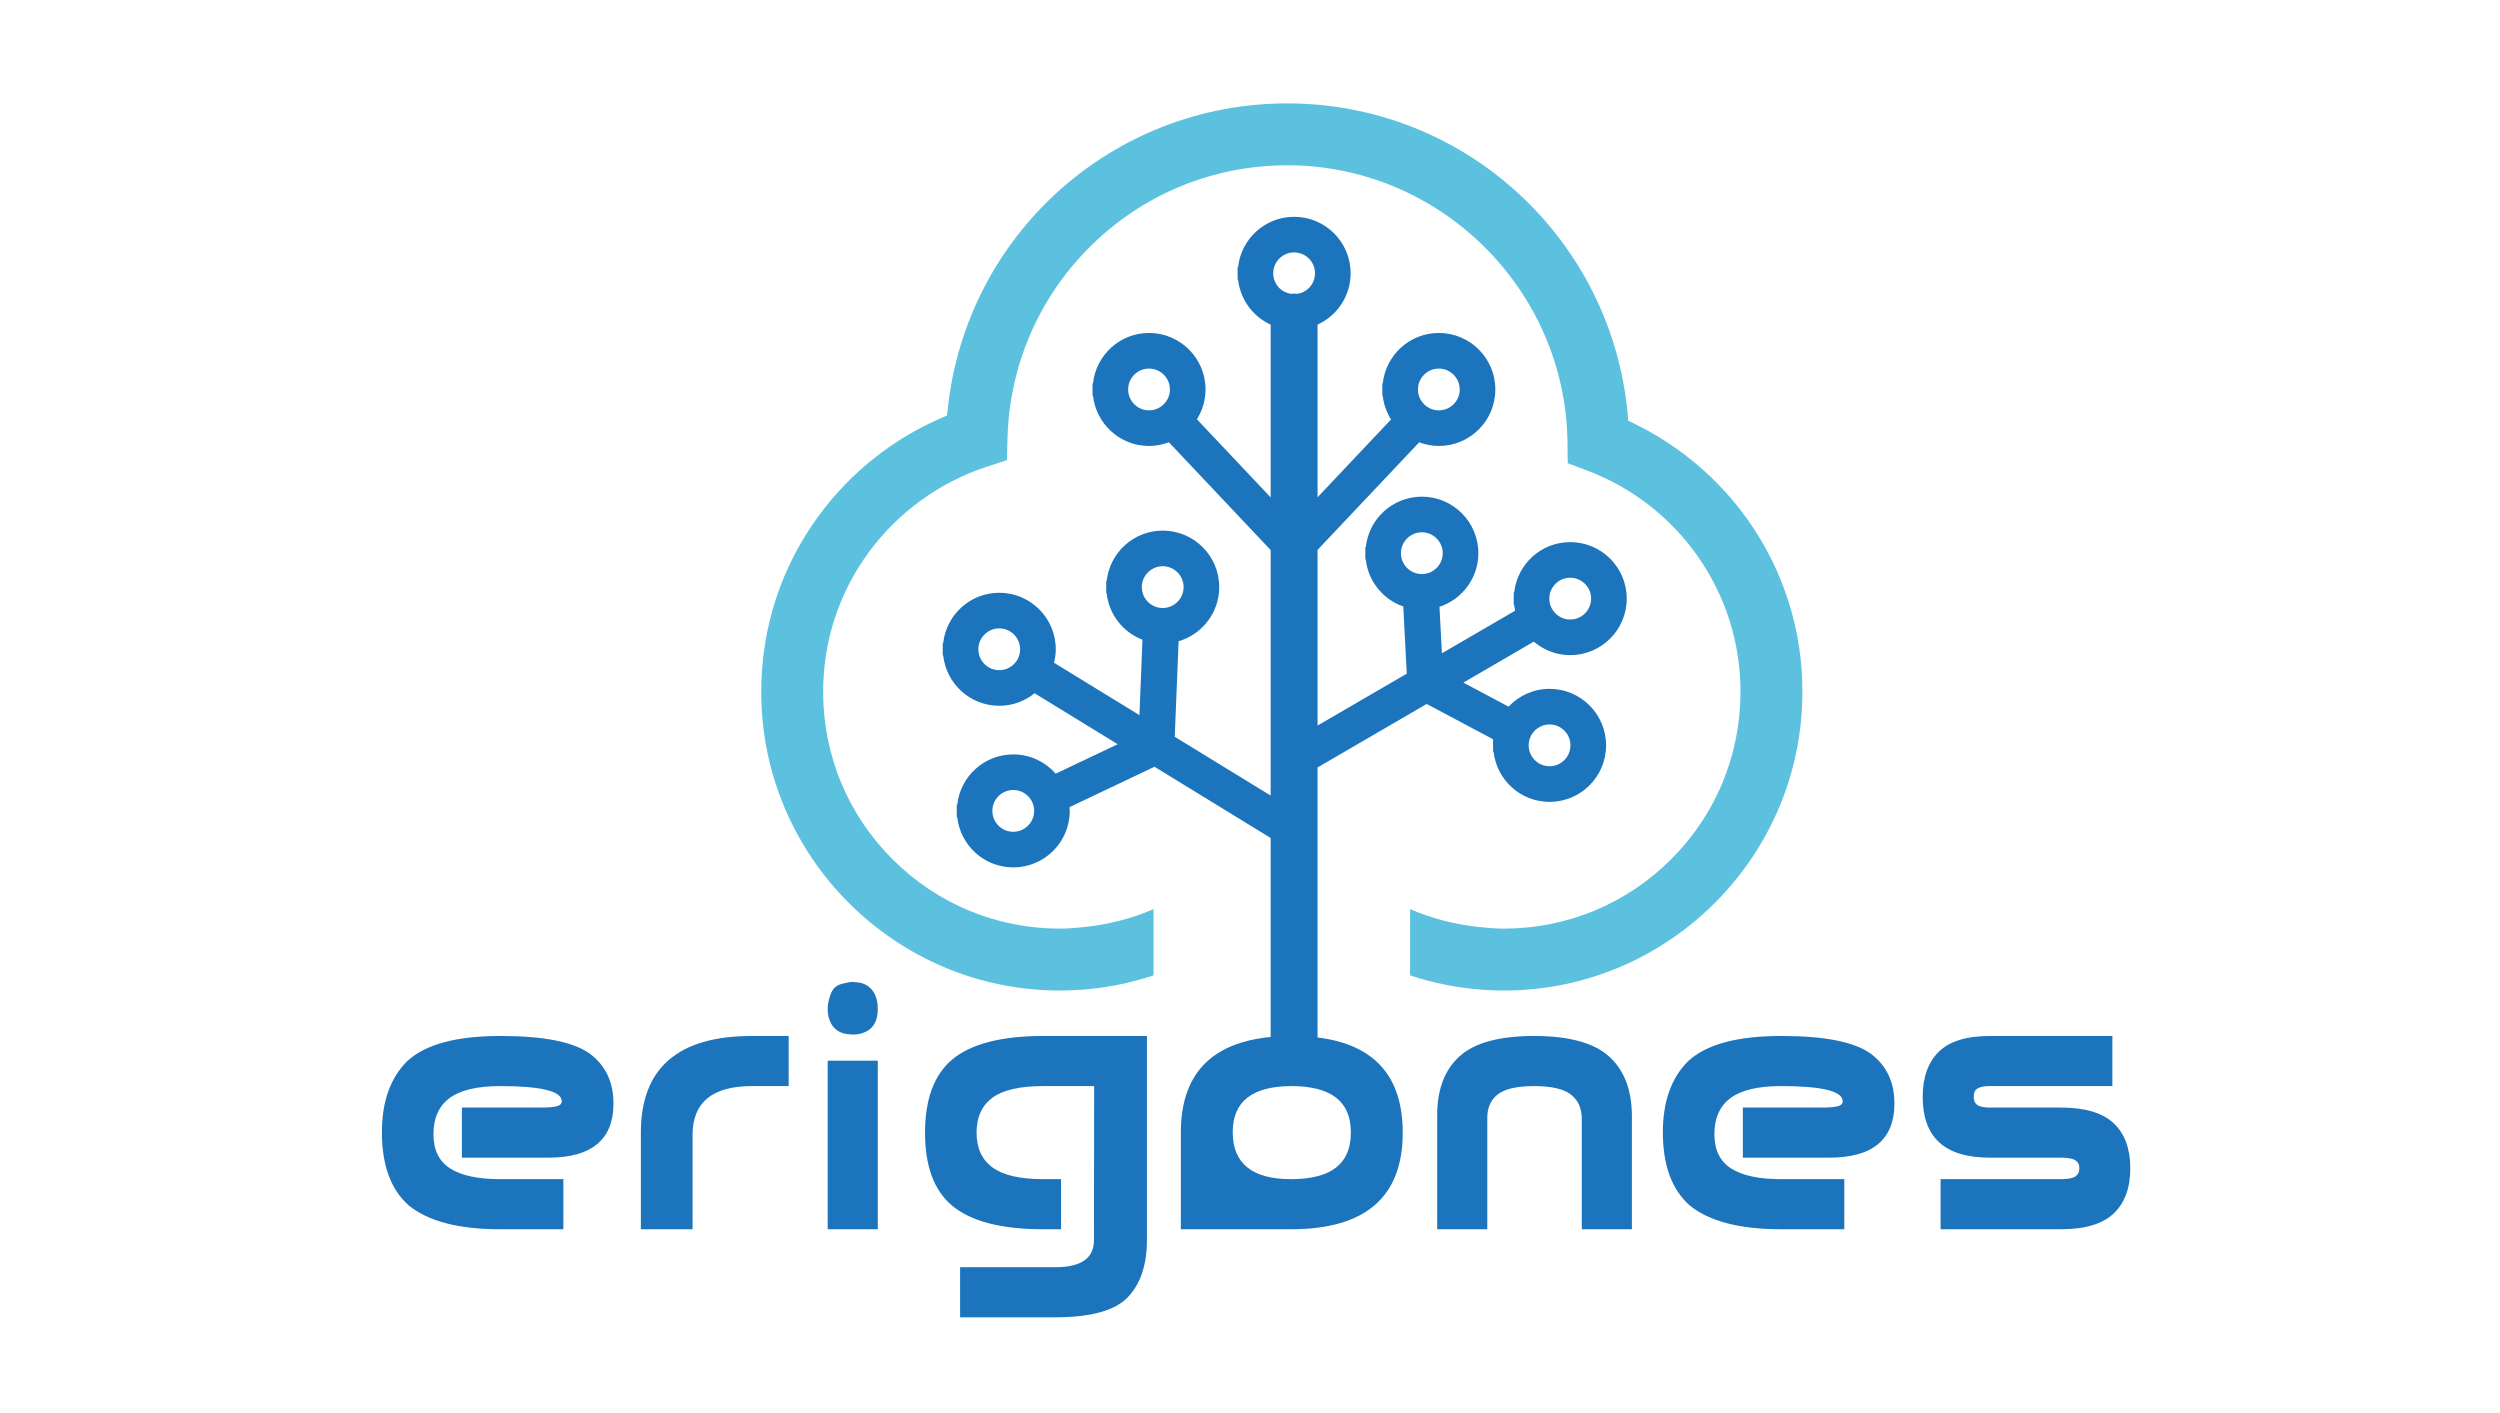 <?xml version="1.0" encoding="UTF-8" standalone="no"?>
<!-- Generator: Adobe Illustrator 16.0.3, SVG Export Plug-In . SVG Version: 6.00 Build 0)  -->

<svg
   xmlns:dc="http://purl.org/dc/elements/1.1/"
   xmlns:cc="http://creativecommons.org/ns#"
   xmlns:rdf="http://www.w3.org/1999/02/22-rdf-syntax-ns#"
   xmlns:svg="http://www.w3.org/2000/svg"
   xmlns="http://www.w3.org/2000/svg"
   xmlns:sodipodi="http://sodipodi.sourceforge.net/DTD/sodipodi-0.dtd"
   xmlns:inkscape="http://www.inkscape.org/namespaces/inkscape"
   version="1.0"
   id="Layer_1"
   x="0px"
   y="0px"
   width="230"
   height="130"
   viewBox="0 0 230 130"
   enable-background="new 0 0 3628.35 2040.939"
   xml:space="preserve"
   inkscape:version="0.91 r13725"
   sodipodi:docname="erigones-logo.svg"><defs
     id="defs3507" /><sodipodi:namedview
     pagecolor="#ffffff"
     bordercolor="#666666"
     borderopacity="1"
     objecttolerance="10"
     gridtolerance="10"
     guidetolerance="10"
     inkscape:pageopacity="0"
     inkscape:pageshadow="2"
     inkscape:window-width="1920"
     inkscape:window-height="1016"
     id="namedview3505"
     showgrid="false"
     inkscape:zoom="4.2936806"
     inkscape:cx="142.70178"
     inkscape:cy="50.155546"
     inkscape:window-x="0"
     inkscape:window-y="27"
     inkscape:window-maximized="1"
     inkscape:current-layer="Layer_1" /><g
     id="g3493"
     transform="translate(0,-1910.939)" /><g
     id="g3495"
     transform="translate(0,-1910.939)" /><g
     id="g3497"
     transform="translate(0,-1910.939)" /><g
     id="g3499"
     transform="translate(0,-1910.939)" /><g
     id="g3501"
     transform="translate(0,-1910.939)" /><g
     id="g3503"
     transform="translate(0,-1910.939)" /><g
     id="g3469"
     transform="matrix(0.077,0,0,0.077,-16.546,-17.418)"><g
       id="g3471"><path
         d="m 919.643,1485.173 c -19.671,-14.111 -55.024,-21.167 -106.052,-21.167 l -1.283,0 c -52.17,0 -89.09,9.979 -110.756,29.934 -20.242,19.958 -30.361,48.396 -30.361,85.312 0,39.202 10.69,68.28 32.072,87.236 23.376,18.96 59.725,28.438 109.045,28.438 l 75.69,0 0,-59.868 -75.477,0 c -26.657,0 -46.611,-4.276 -59.868,-12.829 -13.256,-8.552 -19.885,-22.163 -19.885,-40.838 0,-19.243 6.415,-33.639 19.244,-43.19 12.829,-9.548 32.998,-14.326 60.509,-14.326 49.034,0 73.552,6.061 73.552,18.175 0,2.853 -1.854,4.777 -5.56,5.772 -3.421,0.999 -9.124,1.57 -17.105,1.711 l -96.644,0 0,59.868 103.059,0 c 52.027,0 78.042,-21.596 78.042,-64.786 10e-4,-25.515 -9.407,-45.33 -28.222,-59.442 z"
         id="path3473"
         inkscape:connector-curvature="0"
         style="fill:#1c75bc" /><path
         d="m 980.58,1579.465 0,115.46 61.792,0 0,-112.68 c 0,-38.914 23.59,-58.372 70.772,-58.372 l 44.046,0 0,-59.867 -44.046,0 c -88.378,0 -132.564,38.486 -132.564,115.459 z"
         id="path3475"
         inkscape:connector-curvature="0"
         style="fill:#1c75bc" /><rect
         x="1203.801"
         y="1493.512"
         width="59.868"
         height="201.413"
         id="rect3477"
         style="fill:#1c75bc" /><path
         d="m 1245.281,1401.145 c -2.426,-0.855 -6.131,-1.424 -11.119,-1.711 l -0.428,0 c -3.137,0 -7.557,0.785 -13.256,2.352 -6.13,1.57 -10.407,5.419 -12.829,11.547 -2.566,6.558 -3.849,12.828 -3.849,18.815 0,5.559 1.069,10.62 3.207,15.181 2.994,6.558 7.911,10.978 14.753,13.257 2.565,0.854 6.414,1.426 11.546,1.71 l 0.427,0 c 5.272,0 9.835,-0.855 13.684,-2.565 6.555,-2.566 11.188,-7.126 13.898,-13.685 1.423,-3.705 2.208,-8.265 2.352,-13.684 0,-0.428 0,-0.782 0,-1.069 0,-7.554 -1.57,-13.968 -4.704,-19.243 -3.135,-5.274 -7.695,-8.908 -13.682,-10.905 z"
         id="path3479"
         inkscape:connector-curvature="0"
         style="fill:#1c75bc" /><path
         d="m 1352.188,1492.442 c -21.381,18.248 -32.072,47.327 -32.072,87.236 0,39.77 10.691,68.708 32.072,86.809 22.521,18.96 58.799,28.438 108.832,28.438 l 21.595,0 0,-59.868 -21.382,0 c -27.512,0 -47.646,-4.63 -60.402,-13.897 -12.759,-9.265 -19.136,-23.162 -19.136,-41.694 0,-18.528 6.308,-32.426 18.922,-41.693 12.615,-9.265 32.747,-13.898 60.403,-13.898 l 61.15,0 -0.214,183.881 c 0,10.975 -3.849,19.136 -11.546,24.481 -7.697,5.345 -19.243,8.018 -34.638,8.018 l -113.749,0 0,59.868 113.749,0 c 42.476,0 71.34,-7.984 86.595,-23.947 15.251,-15.966 22.878,-38.773 22.878,-68.42 l 0,-243.748 -124.013,0 c -50.174,0 -86.523,9.479 -109.044,28.434 z"
         id="path3481"
         inkscape:connector-curvature="0"
         style="fill:#1c75bc" /><path
         d="m 2137.314,1488.38 c -18.104,-16.249 -47.895,-24.374 -89.375,-24.374 l -0.428,0 c -41.195,0 -70.738,8.055 -88.626,24.161 -17.89,16.109 -26.833,39.555 -26.833,70.345 0,0.144 0,0.357 0,0.641 l 0,135.772 59.868,0 0,-132.565 c 0,-0.284 0,-0.498 0,-0.642 0,-12.258 4.239,-21.629 12.722,-28.117 8.479,-6.484 22.911,-9.729 43.297,-9.729 20.383,0 34.922,3.314 43.618,9.942 8.693,6.629 13.113,16.144 13.257,28.545 l 0,132.564 59.868,0 0,-135.772 c -0.143,-30.927 -9.267,-54.521 -27.368,-70.771 z"
         id="path3483"
         inkscape:connector-curvature="0"
         style="fill:#1c75bc" /><path
         d="m 2450.124,1485.173 c -19.671,-14.111 -55.024,-21.167 -106.052,-21.167 l -1.283,0 c -52.171,0 -89.09,9.979 -110.756,29.934 -20.242,19.958 -30.361,48.396 -30.361,85.312 0,39.202 10.69,68.28 32.072,87.236 23.376,18.96 59.724,28.438 109.045,28.438 l 75.69,0 0,-59.868 -75.477,0 c -26.656,0 -46.611,-4.276 -59.868,-12.829 -13.256,-8.552 -19.885,-22.163 -19.885,-40.838 0,-19.243 6.415,-33.639 19.243,-43.19 12.829,-9.548 32.998,-14.326 60.51,-14.326 49.033,0 73.552,6.061 73.552,18.175 0,2.853 -1.854,4.777 -5.559,5.772 -3.421,0.999 -9.124,1.57 -17.105,1.711 l -96.644,0 0,59.868 103.058,0 c 52.027,0 78.043,-21.596 78.043,-64.786 10e-4,-25.515 -9.408,-45.33 -28.223,-59.442 z"
         id="path3485"
         inkscape:connector-curvature="0"
         style="fill:#1c75bc" /><path
         d="m 2740.271,1568.24 c -13.257,-12.472 -34.211,-18.709 -62.861,-18.709 l -84.885,0 c -6.985,0 -11.974,-0.996 -14.967,-2.993 -2.993,-1.995 -4.49,-5.416 -4.49,-10.264 0,-4.416 1.497,-7.59 4.49,-9.515 2.993,-1.924 7.981,-2.887 14.967,-2.887 l 146.249,0 0,-59.867 -146.249,0 c -28.083,0 -48.502,6.308 -61.258,18.922 -12.759,12.615 -19.136,30.542 -19.136,53.774 0,24.375 6.661,42.586 19.991,54.63 13.326,12.047 33.462,18.067 60.402,18.067 l 84.885,0 c 8.265,0 14.005,1.068 17.212,3.207 3.207,2.138 4.773,5.346 4.703,9.621 -0.073,4.276 -1.677,7.484 -4.811,9.622 -3.137,2.138 -8.84,3.207 -17.104,3.207 l -143.897,0 0,59.868 143.897,0 c 28.65,0 49.604,-6.271 62.861,-18.815 13.256,-12.542 19.885,-30.502 19.885,-53.882 l 0,-0.427 c 0,-23.231 -6.629,-41.084 -19.884,-53.559 z"
         id="path3487"
         inkscape:connector-curvature="0"
         style="fill:#1c75bc" /><path
         d="m 2090.982,1008.967 c 37.307,-0.036 67.532,-30.225 67.532,-67.532 0,-37.324 -30.226,-67.493 -67.532,-67.512 -34.753,0.019 -63.221,26.307 -66.938,60.1 l -0.574,0 0,7.413 0,5.936 0,1.477 0.516,0 c 0.28,2.385 0.686,4.714 1.169,7.026 l -87.46,50.875 -2.92,-55.533 c 26.951,-8.856 46.454,-34.165 46.454,-64.056 0,-37.307 -30.225,-67.532 -67.531,-67.532 -34.753,0 -63.226,26.324 -66.957,60.119 l -0.556,0 0,7.413 0,5.916 0,1.478 0.517,0 c 2.901,26.232 20.686,47.881 44.813,56.274 l 4.176,80.286 -106.591,61.984 0,-209.876 121.416,-128.52 c 7.323,2.718 15.197,4.364 23.481,4.364 37.287,-0.02 67.512,-30.208 67.512,-67.496 0,-37.324 -30.225,-67.532 -67.512,-67.548 -34.758,0.017 -63.226,26.324 -66.977,60.136 l -0.556,0 0,7.413 0,5.916 0,1.479 0.517,0 c 1.145,10.37 4.62,20.003 9.926,28.413 l -87.808,92.951 0,-206.272 c 23.273,-10.63 39.484,-34.053 39.522,-61.321 -0.038,-37.288 -30.225,-67.493 -67.531,-67.493 -34.772,0 -63.24,26.324 -66.957,60.1 l -0.556,0 0,7.394 0,5.935 0,1.478 0.517,0 c 2.665,24.053 17.876,44.258 38.986,53.945 l 0,206.401 -88.12,-93.301 c 6.469,-10.353 10.297,-22.554 10.297,-35.625 0,-37.324 -30.229,-67.532 -67.513,-67.548 -34.758,0.017 -63.226,26.324 -66.942,60.136 l -0.589,0 0,7.413 0,5.916 0,1.479 0.589,0 c 3.717,33.773 32.185,60.081 66.942,60.1 8.352,0 16.341,-1.666 23.698,-4.456 l 121.638,128.795 0,293.345 -114.613,-70.25 4.605,-114.153 c 28.023,-8.226 48.545,-33.978 48.545,-64.667 0,-37.288 -30.225,-67.493 -67.513,-67.493 -34.777,0 -63.245,26.324 -66.977,60.081 l -0.555,0 0,7.413 0,5.916 0,1.479 0.536,0 c 2.791,25.511 19.706,46.622 42.776,55.514 l -3.587,90.066 -102.063,-62.576 c 1.274,-5.177 2.071,-10.539 2.071,-16.121 0,-37.305 -30.225,-67.493 -67.515,-67.529 -34.772,0.036 -63.243,26.341 -66.977,60.136 l -0.553,0 0,7.394 0,5.935 0,1.479 0.553,0 c 3.698,33.792 32.204,60.098 66.977,60.098 15.991,0 30.633,-5.637 42.224,-14.956 l 99.311,60.896 -74.112,35.181 c -12.387,-14.07 -30.447,-23.018 -50.693,-23.018 -34.753,0 -63.223,26.287 -66.938,60.082 l -0.591,0 0,7.394 0,5.936 0,1.478 0.591,0 c 3.698,33.812 32.185,60.1 66.938,60.1 37.288,0 67.513,-30.206 67.513,-67.513 0,-1.535 -0.111,-3.031 -0.222,-4.528 l 101.474,-48.195 138.794,85.095 0,237.749 c -71.556,6.939 -107.338,45.032 -107.338,114.293 0,76.974 0,115.46 0,115.46 0,0 43.902,0 131.709,0 l 0.855,0 c 88.375,-0.284 132.564,-38.771 132.564,-115.46 0,-67.442 -33.927,-105.337 -101.772,-113.688 l 0,-322.636 130.4,-75.868 79.311,42.188 0,7.301 0,5.916 0,1.478 0.569,0 c 3.679,33.775 32.171,60.119 66.924,60.119 37.307,0 67.531,-30.225 67.531,-67.513 0,-37.307 -30.225,-67.531 -67.531,-67.531 -19.32,0 -36.699,8.227 -48.989,21.26 l -53.981,-28.728 84.114,-48.915 c 11.797,9.961 26.921,16.116 43.537,16.116 z m -17.595,-85.205 c 4.562,-4.528 10.625,-7.265 17.596,-7.282 6.99,0.017 13.034,2.754 17.654,7.321 4.548,4.62 7.285,10.667 7.304,17.635 -0.019,6.952 -2.756,13.015 -7.323,17.654 -4.601,4.55 -10.645,7.285 -17.635,7.304 -6.971,-0.019 -13.034,-2.754 -17.654,-7.321 -4.547,-4.622 -7.284,-10.686 -7.304,-17.637 0.019,-7.005 2.756,-13.016 7.362,-17.674 z m -157.01,-249.864 c 4.605,-4.564 10.631,-7.282 17.641,-7.302 6.946,0.02 12.976,2.737 17.635,7.321 4.547,4.623 7.299,10.647 7.299,17.654 0,6.952 -2.752,12.979 -7.338,17.637 -4.586,4.547 -10.649,7.265 -17.615,7.302 -6.99,-0.037 -13.016,-2.754 -17.64,-7.34 -4.548,-4.62 -7.3,-10.647 -7.319,-17.599 0.019,-7.007 2.737,-13.031 7.337,-17.673 z M 1605.4,709.17 c -4.625,4.586 -10.649,7.304 -17.654,7.34 -6.99,-0.037 -13.015,-2.754 -17.659,-7.34 -4.528,-4.62 -7.28,-10.647 -7.299,-17.599 0.02,-7.007 2.771,-13.032 7.299,-17.654 4.659,-4.583 10.668,-7.301 17.673,-7.321 6.952,0.02 13.015,2.737 17.64,7.321 4.562,4.623 7.299,10.647 7.299,17.654 10e-4,6.952 -2.737,12.979 -7.299,17.599 z m -179.007,310.463 c -4.567,4.531 -10.628,7.285 -17.599,7.285 -6.988,0 -13.032,-2.754 -17.654,-7.302 -4.583,-4.622 -7.282,-10.686 -7.302,-17.656 0.02,-7.005 2.718,-13.013 7.321,-17.654 4.603,-4.528 10.647,-7.282 17.635,-7.282 6.971,0 13.032,2.754 17.656,7.318 4.548,4.605 7.246,10.63 7.299,17.618 -0.014,6.971 -2.751,13.034 -7.356,17.673 z m 16.785,193.073 c -4.639,4.566 -10.684,7.304 -17.654,7.321 -6.985,-0.018 -13.013,-2.755 -17.654,-7.321 -4.547,-4.603 -7.282,-10.667 -7.301,-17.654 0.019,-6.968 2.754,-13.015 7.321,-17.635 4.622,-4.55 10.649,-7.284 17.635,-7.304 6.971,0.02 13.034,2.718 17.673,7.32 4.528,4.604 7.285,10.65 7.285,17.638 0,6.95 -2.758,13.015 -7.305,17.635 z m 143.27,-267.37 c -4.582,-4.62 -7.28,-10.647 -7.299,-17.654 0.02,-6.968 2.718,-13.032 7.299,-17.618 4.625,-4.583 10.668,-7.282 17.659,-7.337 6.966,0.055 13.029,2.754 17.654,7.337 4.548,4.586 7.28,10.65 7.299,17.618 -0.02,6.988 -2.751,13.034 -7.357,17.654 -4.567,4.586 -10.63,7.304 -17.616,7.304 -6.971,0 -13.015,-2.718 -17.639,-7.304 z m 156.99,-410.232 c 4.639,-4.567 10.684,-7.266 17.654,-7.304 6.99,0.039 13.034,2.737 17.654,7.304 4.566,4.603 7.284,10.683 7.304,17.654 -0.02,6.952 -2.737,13.015 -7.304,17.635 -3.698,3.643 -8.41,6.046 -13.734,6.877 -1.183,-0.109 -2.443,-0.314 -3.862,-0.314 -1.443,0 -2.481,0.278 -3.476,0.369 -5.547,-0.758 -10.394,-3.143 -14.236,-6.932 -4.547,-4.62 -7.266,-10.683 -7.304,-17.654 0.038,-6.969 2.757,-13.033 7.304,-17.635 z m 85.429,1043.719 0,0.428 0,0.642 c 0,36.636 -23.52,55.024 -70.559,55.164 -0.288,0 -0.642,0 -1.069,0 -46.043,0 -69.206,-18.528 -69.489,-55.592 0,-0.14 0,-0.354 0,-0.642 0,-36.632 23.52,-54.95 70.559,-54.95 47.039,0.145 70.558,18.462 70.558,54.95 z m 84.831,-666.708 c -6.971,-0.017 -13.015,-2.754 -17.654,-7.321 -4.528,-4.603 -7.284,-10.666 -7.304,-17.635 0.02,-6.988 2.775,-13.034 7.357,-17.654 4.586,-4.547 10.63,-7.285 17.62,-7.304 6.985,0.019 13.015,2.756 17.653,7.321 4.528,4.603 7.285,10.649 7.285,17.637 0,6.969 -2.757,13.032 -7.323,17.654 -4.6,4.548 -10.629,7.286 -17.634,7.302 z m 134.972,186.992 c 4.601,-4.547 10.664,-7.284 17.654,-7.304 6.966,0.02 13.015,2.757 17.635,7.321 4.547,4.604 7.284,10.649 7.304,17.637 -0.02,6.969 -2.757,13.032 -7.323,17.654 -4.601,4.548 -10.649,7.285 -17.635,7.302 -6.971,-0.017 -13.034,-2.754 -17.635,-7.338 -4.566,-4.586 -7.305,-10.649 -7.323,-17.618 0.018,-7.006 2.757,-13.032 7.323,-17.654 z"
         id="path3489"
         inkscape:connector-curvature="0"
         style="fill:#1c75bc" /></g><path
       d="M 2303.58,847.968 C 2268.658,798.443 2221.224,758.31 2166.407,731.8 l -6.083,-2.94 -0.569,-6.691 C 2150.752,620.77 2104.481,526.858 2029.5,457.7 1954.018,388.097 1855.836,349.758 1753.049,349.721 c -209.633,0.056 -384.147,157.448 -405.907,366.051 l -0.739,6.894 -6.379,2.756 c -58.14,25.067 -108.701,65.22 -146.227,116.075 -45.422,61.56 -69.417,134.619 -69.397,211.34 0.017,196.751 160.111,356.843 356.862,356.881 7.618,0 15.66,-0.297 25.271,-0.943 29.284,-2.052 58.398,-7.838 86.644,-17.174 l 0,-79.159 c -26.783,11.555 -55.217,18.781 -84.703,21.574 -7.782,0.795 -17.49,1.738 -27.212,1.738 -75.517,-0.02 -146.56,-29.47 -200.024,-82.896 -53.406,-53.426 -82.837,-124.45 -82.874,-200.021 0.036,-60.747 19.04,-118.684 54.997,-167.435 34.753,-47.14 84.389,-83.095 139.794,-101.269 l 24.809,-8.134 0.666,-26.066 c 2.254,-87.626 37.987,-169.65 100.658,-230.952 62.834,-61.449 145.823,-95.297 233.669,-95.297 182.445,0 332.537,148.373 334.753,330.741 l 0.313,25.216 23.572,8.912 c 53.224,20.15 98.698,55.438 131.53,102.026 33.556,47.695 51.302,103.8 51.302,162.257 0,75.571 -29.414,146.596 -82.82,200.021 -53.518,53.426 -124.545,82.876 -200.022,82.896 -9.003,0 -17.321,-0.758 -27.251,-1.738 -29.447,-2.793 -57.882,-10.02 -84.684,-21.574 l 0,79.159 c 28.265,9.336 57.379,15.122 86.682,17.193 9.593,0.627 17.635,0.924 25.253,0.924 196.749,-0.038 356.81,-160.13 356.823,-356.881 0.039,-73.855 -22.385,-144.693 -64.828,-204.868 z"
       id="path3491"
       inkscape:connector-curvature="0"
       style="fill:#5bc1de" /></g></svg>